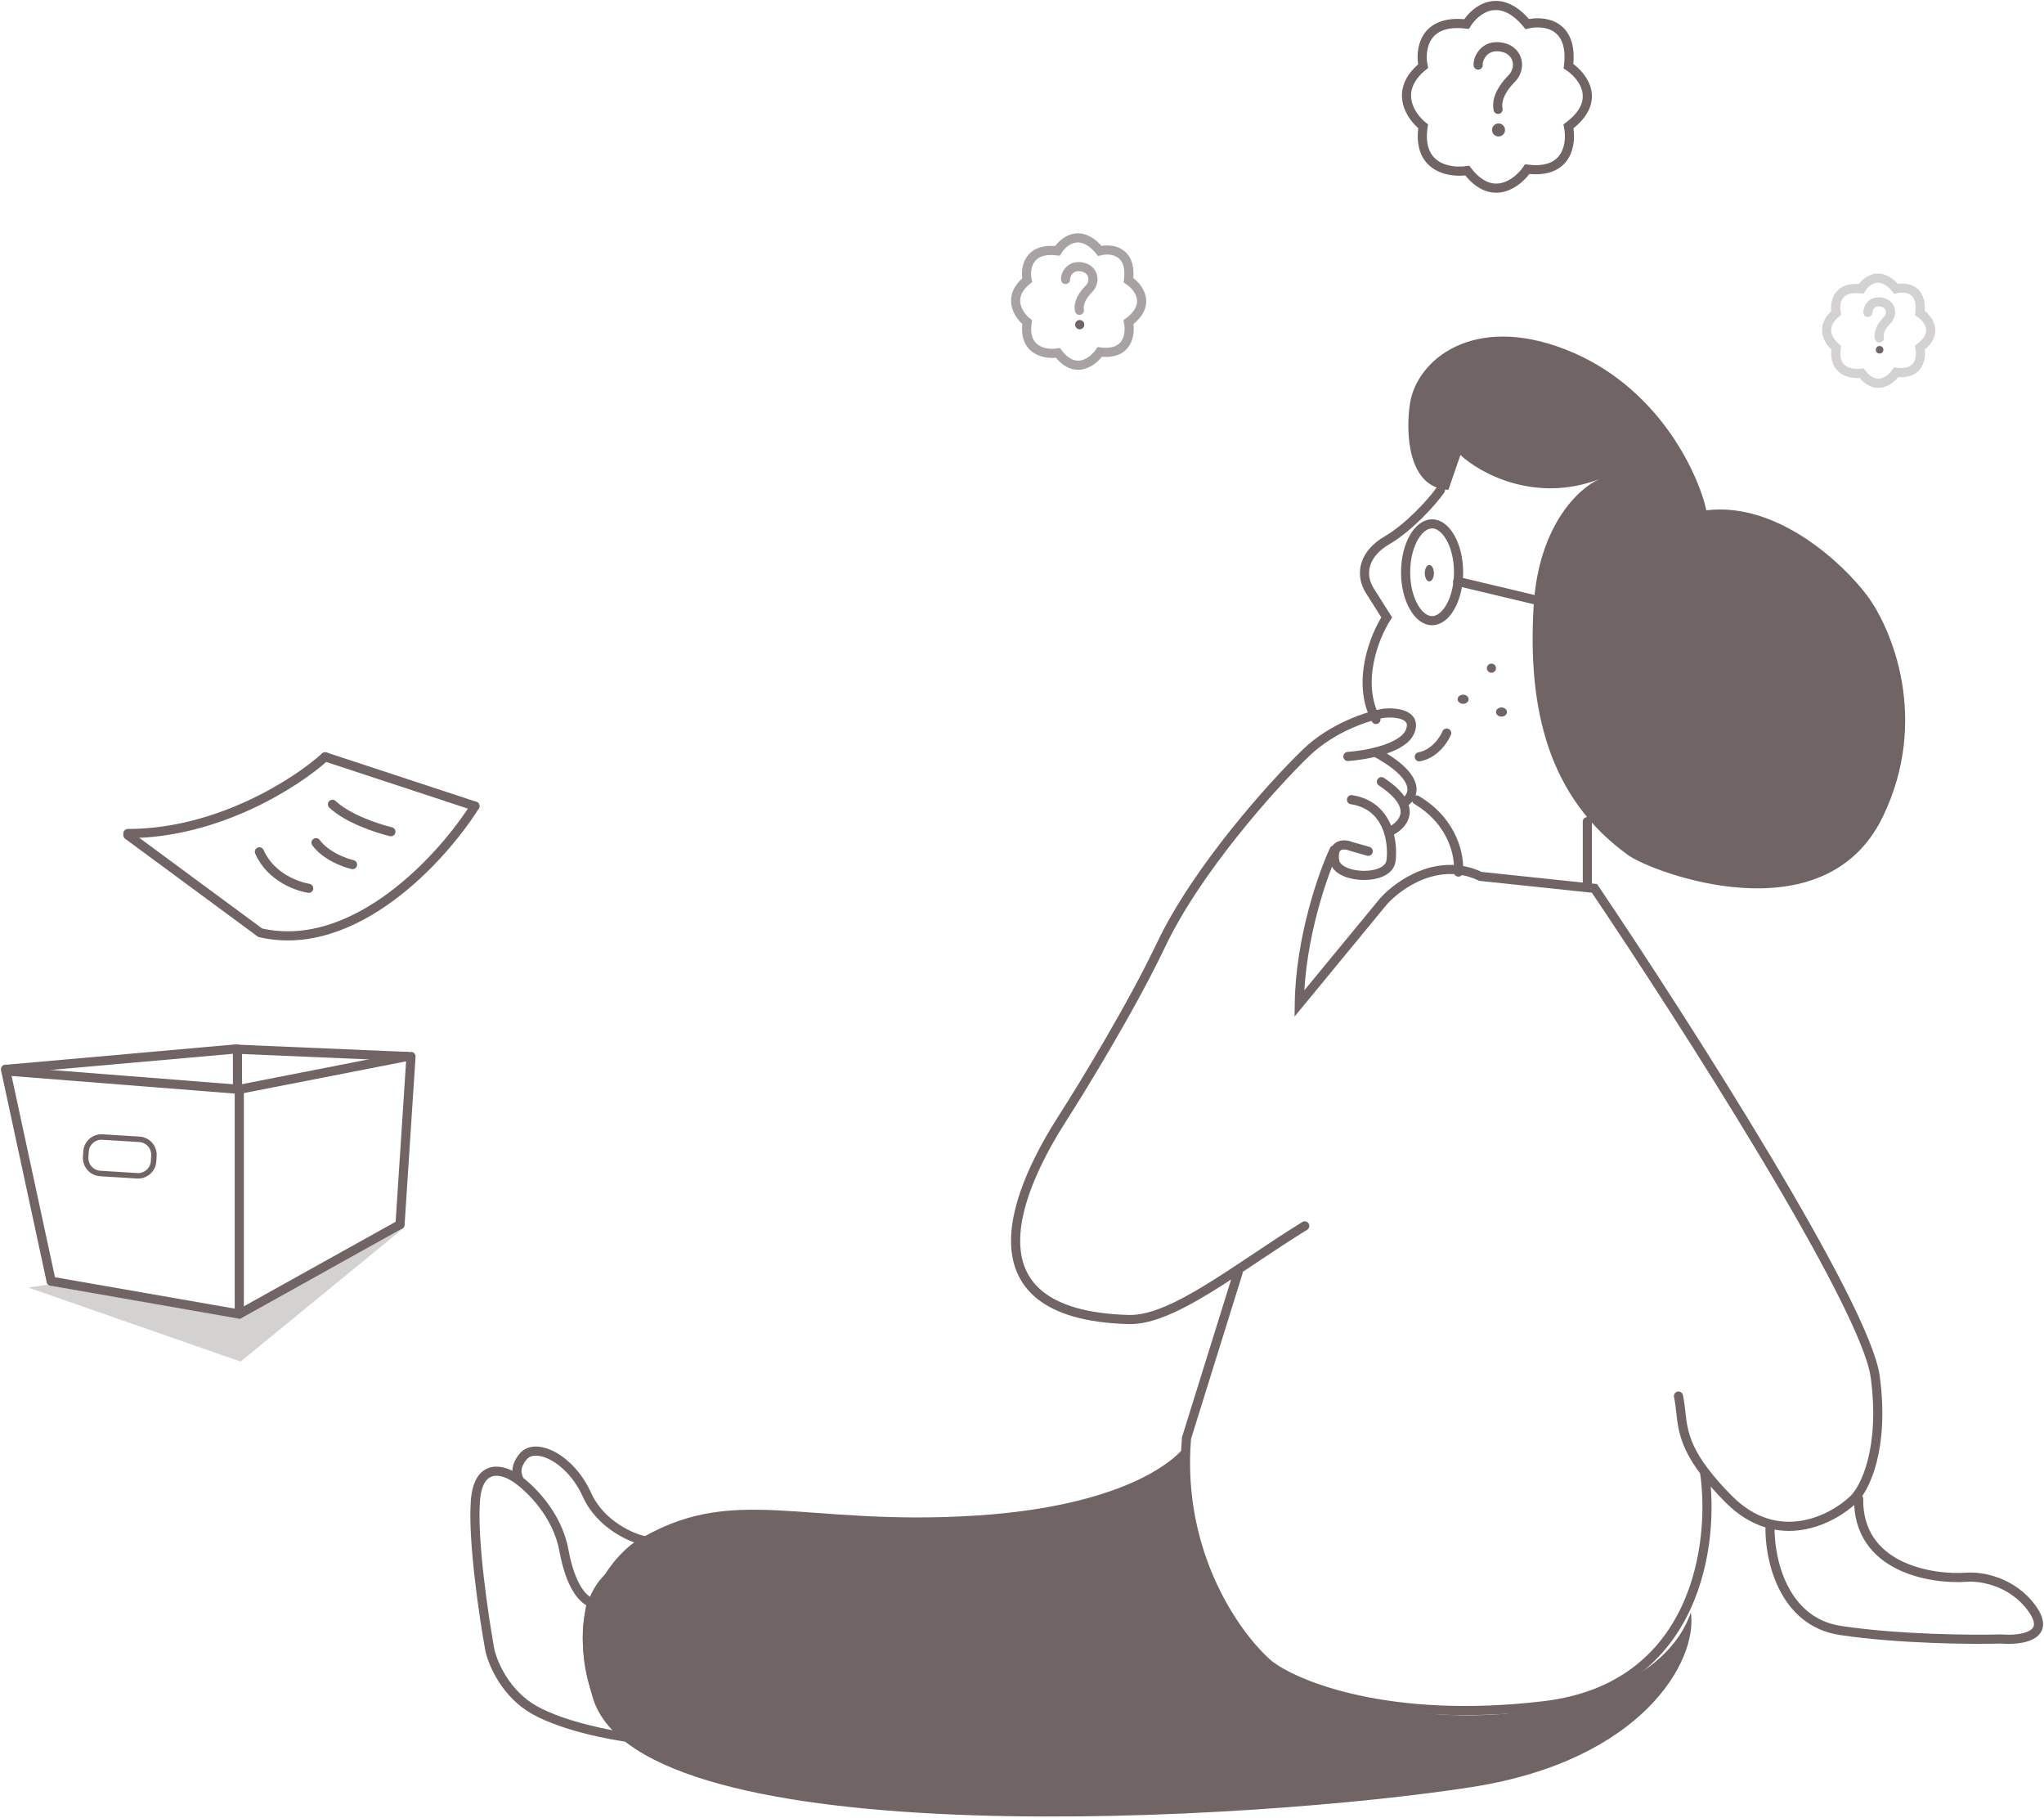 <svg width="1119" height="995" viewBox="0 0 1119 995" fill="none" xmlns="http://www.w3.org/2000/svg">
<path d="M129 574.208L223 578.208" stroke="#706465" stroke-width="5" stroke-linecap="round"/>
<path d="M128 574.208L4 585.208" stroke="#706465" stroke-width="5" stroke-linecap="round"/>
<path d="M3 585.208L28 701.208" stroke="#706465" stroke-width="5" stroke-linecap="round"/>
<path d="M28 701.208L131 719.208" stroke="#706465" stroke-width="5" stroke-linecap="round"/>
<path d="M131 718.208V595.208" stroke="#706465" stroke-width="5" stroke-linecap="round"/>
<path d="M131 596.208L4 586.208" stroke="#706465" stroke-width="5" stroke-linecap="round"/>
<path d="M131 596.208L223 578.208" stroke="#706465" stroke-width="5" stroke-linecap="round"/>
<path d="M225 578.208L219 670.208" stroke="#706465" stroke-width="5" stroke-linecap="round"/>
<path d="M219 670.208L131 719.208" stroke="#706465" stroke-width="5" stroke-linecap="round"/>
<path d="M130 574.208V594.208" stroke="#706465" stroke-width="5" stroke-linecap="round"/>
<path d="M56.1 622.314L76.304 623.564C80.99 623.854 84.553 627.887 84.263 632.573L84.078 635.563C83.789 640.248 79.755 643.812 75.07 643.522L54.865 642.272C50.18 641.983 46.617 637.949 46.906 633.264L47.091 630.274C47.381 625.588 51.414 622.025 56.1 622.314Z" stroke="#706465" stroke-width="3"/>
<path d="M260 441.208C242.371 469.256 194.186 522.383 142.474 510.504L70 457.047" stroke="#706465" stroke-width="5" stroke-linecap="round"/>
<path d="M260 441.208L178 414.208" stroke="#706465" stroke-width="5" stroke-linecap="round"/>
<path d="M178 414.208C162.618 428.208 119.484 456.208 70 456.208" stroke="#706465" stroke-width="5" stroke-linecap="round"/>
<path d="M214 455.208C206.889 453.541 190.533 448.208 182 440.208" stroke="#706465" stroke-width="5" stroke-linecap="round"/>
<path d="M193 473.208C188.556 472.208 178.333 468.408 173 461.208" stroke="#706465" stroke-width="5" stroke-linecap="round"/>
<path d="M169 486.208C163.333 485.208 148.4 480.608 142 466.208" stroke="#706465" stroke-width="5" stroke-linecap="round"/>
<path d="M131.719 745.208L221.5 671.708L131.5 721.708L25.5 703.208L15.5 704.708L131.719 745.208Z" fill="#706465" fill-opacity="0.3"/>
<path d="M839.584 331.925C842.211 287.186 864.765 266.79 875.713 262.185C840.504 275.685 810.243 259.037 799.513 249.026L792.944 268.106C770.347 267.053 769.515 236.087 771.924 220.735C775.64 197.05 806.214 171.654 856.663 191.129C907.112 210.603 929.359 258.018 934.176 279.291C973.064 274.554 1009.06 308.459 1022.2 326.004C1035.78 344.207 1056.49 393.902 1030.74 447.063C998.552 513.513 904.216 477.256 891.478 468.116C847.467 436.536 836.299 387.849 839.584 331.925Z" fill="#706465"/>
<path d="M769.501 313.208C769.501 320.851 771.322 327.648 774.137 332.45C776.987 337.311 780.559 339.708 784.001 339.708C787.443 339.708 791.016 337.311 793.865 332.45C796.68 327.648 798.501 320.851 798.501 313.208C798.501 305.565 796.68 298.768 793.865 293.966C791.016 289.105 787.443 286.708 784.001 286.708C780.559 286.708 776.987 289.105 774.137 293.966C771.322 298.768 769.501 305.565 769.501 313.208Z" stroke="#706465" stroke-width="5"/>
<path d="M782.501 318.208C781.12 318.208 780.001 316.193 780.001 313.708C780.001 311.223 781.12 309.208 782.501 309.208C783.882 309.208 785.001 311.223 785.001 313.708C785.001 316.193 783.882 318.208 782.501 318.208Z" fill="#706465"/>
<path d="M840.001 328.208L798.001 318.208" stroke="#706465" stroke-width="5" stroke-linecap="round"/>
<path d="M788.58 268.208C784.003 274.783 771.304 288.751 759.158 295.823C746.735 303.055 744.12 314.232 750.004 323.437L759.158 337.902C752.62 347.984 742.289 373.275 753.274 393.789M798.388 477.291C799.259 469.181 795.903 449.939 775.504 437.841M869.001 483.208V449.676" stroke="#706465" stroke-width="5" stroke-linecap="round"/>
<path d="M816.501 368.208C815.12 368.208 814.001 367.089 814.001 365.708C814.001 364.327 815.12 363.208 816.501 363.208C817.882 363.208 819.001 364.327 819.001 365.708C819.001 367.089 817.882 368.208 816.501 368.208Z" fill="#706465"/>
<path d="M822.001 392.208C820.344 392.208 819.001 391.089 819.001 389.708C819.001 388.327 820.344 387.208 822.001 387.208C823.658 387.208 825.001 388.327 825.001 389.708C825.001 391.089 823.658 392.208 822.001 392.208Z" fill="#706465"/>
<path d="M792.001 401.208C790.479 404.891 785.349 412.648 777.001 414.208" stroke="#706465" stroke-width="5" stroke-linecap="round"/>
<path d="M801.001 385.208C799.344 385.208 798.001 384.089 798.001 382.708C798.001 381.327 799.344 380.208 801.001 380.208C802.658 380.208 804.001 381.327 804.001 382.708C804.001 384.089 802.658 385.208 801.001 385.208Z" fill="#706465"/>
<path d="M749.049 465.931L739.868 463.303C736.151 461.77 729.113 461.2 730.686 471.188C732.26 481.176 760.022 482.358 761.509 471.188C762.053 467.098 761.942 461.174 760.164 455.418M760.164 455.418C757.657 447.303 751.837 439.521 739.868 437.676M760.164 455.418C765.476 453.14 771.887 447.576 768.149 439.648M768.149 439.648C766.496 436.141 762.858 432.172 756.263 427.82M768.149 439.648C774.024 436.362 779.346 426.243 753.64 412.05M737.901 414.021C747.737 413.364 768.329 409.684 772.002 400.222C775.674 390.76 763.913 389.709 757.574 390.366C749.486 391.68 729.638 397.857 714.948 412.05C696.586 429.791 655.271 475.788 635.598 517.184C619.859 550.302 593.19 594.064 581.823 611.805C559.308 646.85 523.458 719.568 617.891 722.197C642.155 722.872 677.568 693.547 714.292 670.943" stroke="#706465" stroke-width="5" stroke-linecap="round"/>
<path d="M969.02 835.441C968.583 852.44 975.704 887.631 1007.68 892.399C1039.66 897.168 1079.55 897.477 1095.49 897.036C1105.76 897.919 1123.54 895.843 1112.53 880.478C1101.52 865.112 1083.91 862.596 1076.49 863.258C1056.61 864.583 1016.99 857.827 1017.51 820.208" stroke="#706465" stroke-width="5" stroke-linecap="round"/>
<path d="M353.001 843.208C346.194 842.111 328.758 834.517 321.379 818.189C312.156 797.778 293.051 789.219 286.463 797.119C281.193 803.44 283.389 807.654 283.828 808.971" stroke="#706465" stroke-width="5" stroke-linecap="round"/>
<path d="M535.81 829.391C613.745 824.161 645.077 799.757 651.001 788.208C638.495 906.527 321.883 879.071 329.123 865.344C334.916 854.362 343.385 846.823 346.896 844.426C400.871 810.434 438.391 835.928 535.81 829.391Z" fill="#706465"/>
<path d="M806.238 977.996C899.146 963.363 929.624 908.894 925.665 882.473C903.23 948.187 756.741 955.64 695.382 908.894C650.194 874.468 648.972 807.274 651.831 782.208C639.954 818.791 614.051 827.661 577.267 844.535C546.253 858.762 423.74 856.278 364.132 851.31C334.439 848.835 306.905 870.373 324.541 929.218C350.935 1017.29 690.103 996.288 806.238 977.996Z" fill="#706465"/>
<path d="M730.356 465.208C724.225 478.346 711.831 513.555 711.306 549.289L757.288 493.454C765.39 484.258 787.374 468.624 810.497 479.659L872.902 486.228C921.95 558.923 1021.36 714.167 1026.61 753.58C1031.87 792.993 1020.92 814.67 1014.79 820.582C1003.19 831.749 973.275 847.383 946.474 820.582C941.146 815.255 936.751 810.202 933.142 805.474M933.142 805.474C918.597 786.419 921.512 775.914 918.884 764.09M933.142 805.474C938.9 844.011 929.395 923.582 845.312 933.566C761.229 943.551 709.992 922.837 694.883 911.232C677.585 896.562 644.302 851.193 649.557 787.081L677.804 696.431" stroke="#706465" stroke-width="5" stroke-linecap="round"/>
<path d="M308.691 848.39C312.357 868.299 318.946 875.241 323.746 877.205C315.891 914.534 330.946 944.004 346.001 951.208C335.092 949.898 309.215 945.052 292.982 936.146C276.748 927.239 269.635 910.168 268.108 902.746C264.835 884.627 258.682 843.02 260.253 821.539C261.824 800.059 275.745 804.294 282.509 809.097C289.709 813.899 305.026 828.481 308.691 848.39Z" stroke="#706465" stroke-width="5"/>
<path d="M583.347 152.953C583.075 150.775 585.536 144.677 592.572 146.147C598.813 147.452 600.17 154.314 595.829 158.398C593.386 160.95 590.076 165.258 590.944 169.832" stroke="#706465" stroke-opacity="0.6" stroke-width="5" stroke-linecap="round"/>
<path d="M617.808 153.345C619.795 136.965 608.149 135.821 602.078 137.297C591.481 124.458 582.208 131.947 578.897 137.297C562.56 135.305 561.051 147.166 562.339 153.345C550.859 162.643 557.555 172.53 562.339 176.311C559.91 192.249 572.55 194.204 579.173 193.19C588.666 205.586 598.398 197.986 602.078 192.637C617.753 194.629 619.096 182.583 617.808 176.311C630.834 166.572 623.235 156.943 617.808 153.345Z" stroke="#706465" stroke-opacity="0.6" stroke-width="5"/>
<path d="M588.928 178.877C589.583 180.081 591.091 180.526 592.296 179.871C593.501 179.215 593.946 177.707 593.29 176.502C592.635 175.298 591.126 174.853 589.922 175.508C588.717 176.164 588.272 177.672 588.928 178.877Z" fill="#706465"/>
<path d="M592.851 176.742C593.375 177.704 593.019 178.908 592.057 179.432C591.095 179.955 589.89 179.6 589.367 178.638C588.843 177.676 589.199 176.471 590.161 175.948C591.123 175.424 592.327 175.779 592.851 176.742Z" stroke="#706465" stroke-opacity="0.6"/>
<path d="M1022.59 170.998C1022.37 169.198 1024.4 164.161 1030.21 165.375C1035.37 166.453 1036.49 172.122 1032.9 175.495C1030.88 177.603 1028.15 181.163 1028.87 184.941" stroke="#706465" stroke-opacity="0.3" stroke-width="5" stroke-linecap="round"/>
<path d="M1051.06 171.322C1052.7 157.79 1043.08 156.845 1038.06 158.064C1029.31 147.458 1021.65 153.645 1018.91 158.064C1005.42 156.418 1004.17 166.217 1005.24 171.322C995.753 179.002 1001.28 187.17 1005.24 190.293C1003.23 203.459 1013.67 205.075 1019.14 204.237C1026.98 214.477 1035.02 208.199 1038.06 203.779C1051.01 205.425 1052.12 195.474 1051.06 190.293C1061.82 182.248 1055.54 174.293 1051.06 171.322Z" stroke="#706465" stroke-opacity="0.3" stroke-width="5"/>
<path d="M1027.2 192.413C1027.74 193.408 1028.99 193.775 1029.98 193.234C1030.98 192.692 1031.35 191.446 1030.8 190.451C1030.26 189.456 1029.02 189.088 1028.02 189.63C1027.03 190.172 1026.66 191.417 1027.2 192.413Z" fill="#706465"/>
<path d="M1030.37 190.691C1030.78 191.443 1030.5 192.385 1029.74 192.794C1028.99 193.204 1028.05 192.926 1027.64 192.174C1027.23 191.421 1027.51 190.479 1028.26 190.069C1029.01 189.66 1029.96 189.938 1030.37 190.691Z" stroke="#706465" stroke-opacity="0.3"/>
<path d="M809.237 35.635C808.847 32.51 812.379 23.76 822.474 25.869C831.428 27.741 833.375 37.587 827.145 43.447C823.642 47.108 818.892 53.29 820.138 59.852" stroke="#706465" stroke-width="5" stroke-linecap="round"/>
<path d="M858.681 36.197C861.532 12.695 844.823 11.054 836.112 13.171C820.907 -5.25 807.603 5.496 802.852 13.171C779.412 10.313 777.247 27.331 779.095 36.197C762.623 49.536 772.231 63.723 779.095 69.148C775.611 92.016 793.745 94.821 803.248 93.365C816.869 111.151 830.832 100.247 836.112 92.572C858.602 95.43 860.528 78.147 858.681 69.148C877.37 55.174 866.468 41.358 858.681 36.197Z" stroke="#706465" stroke-width="5"/>
<path d="M817.244 72.828C818.185 74.556 820.349 75.195 822.077 74.254C823.806 73.314 824.444 71.15 823.504 69.421C822.563 67.693 820.399 67.055 818.671 67.995C816.942 68.936 816.304 71.1 817.244 72.828Z" fill="#706465"/>
</svg>
